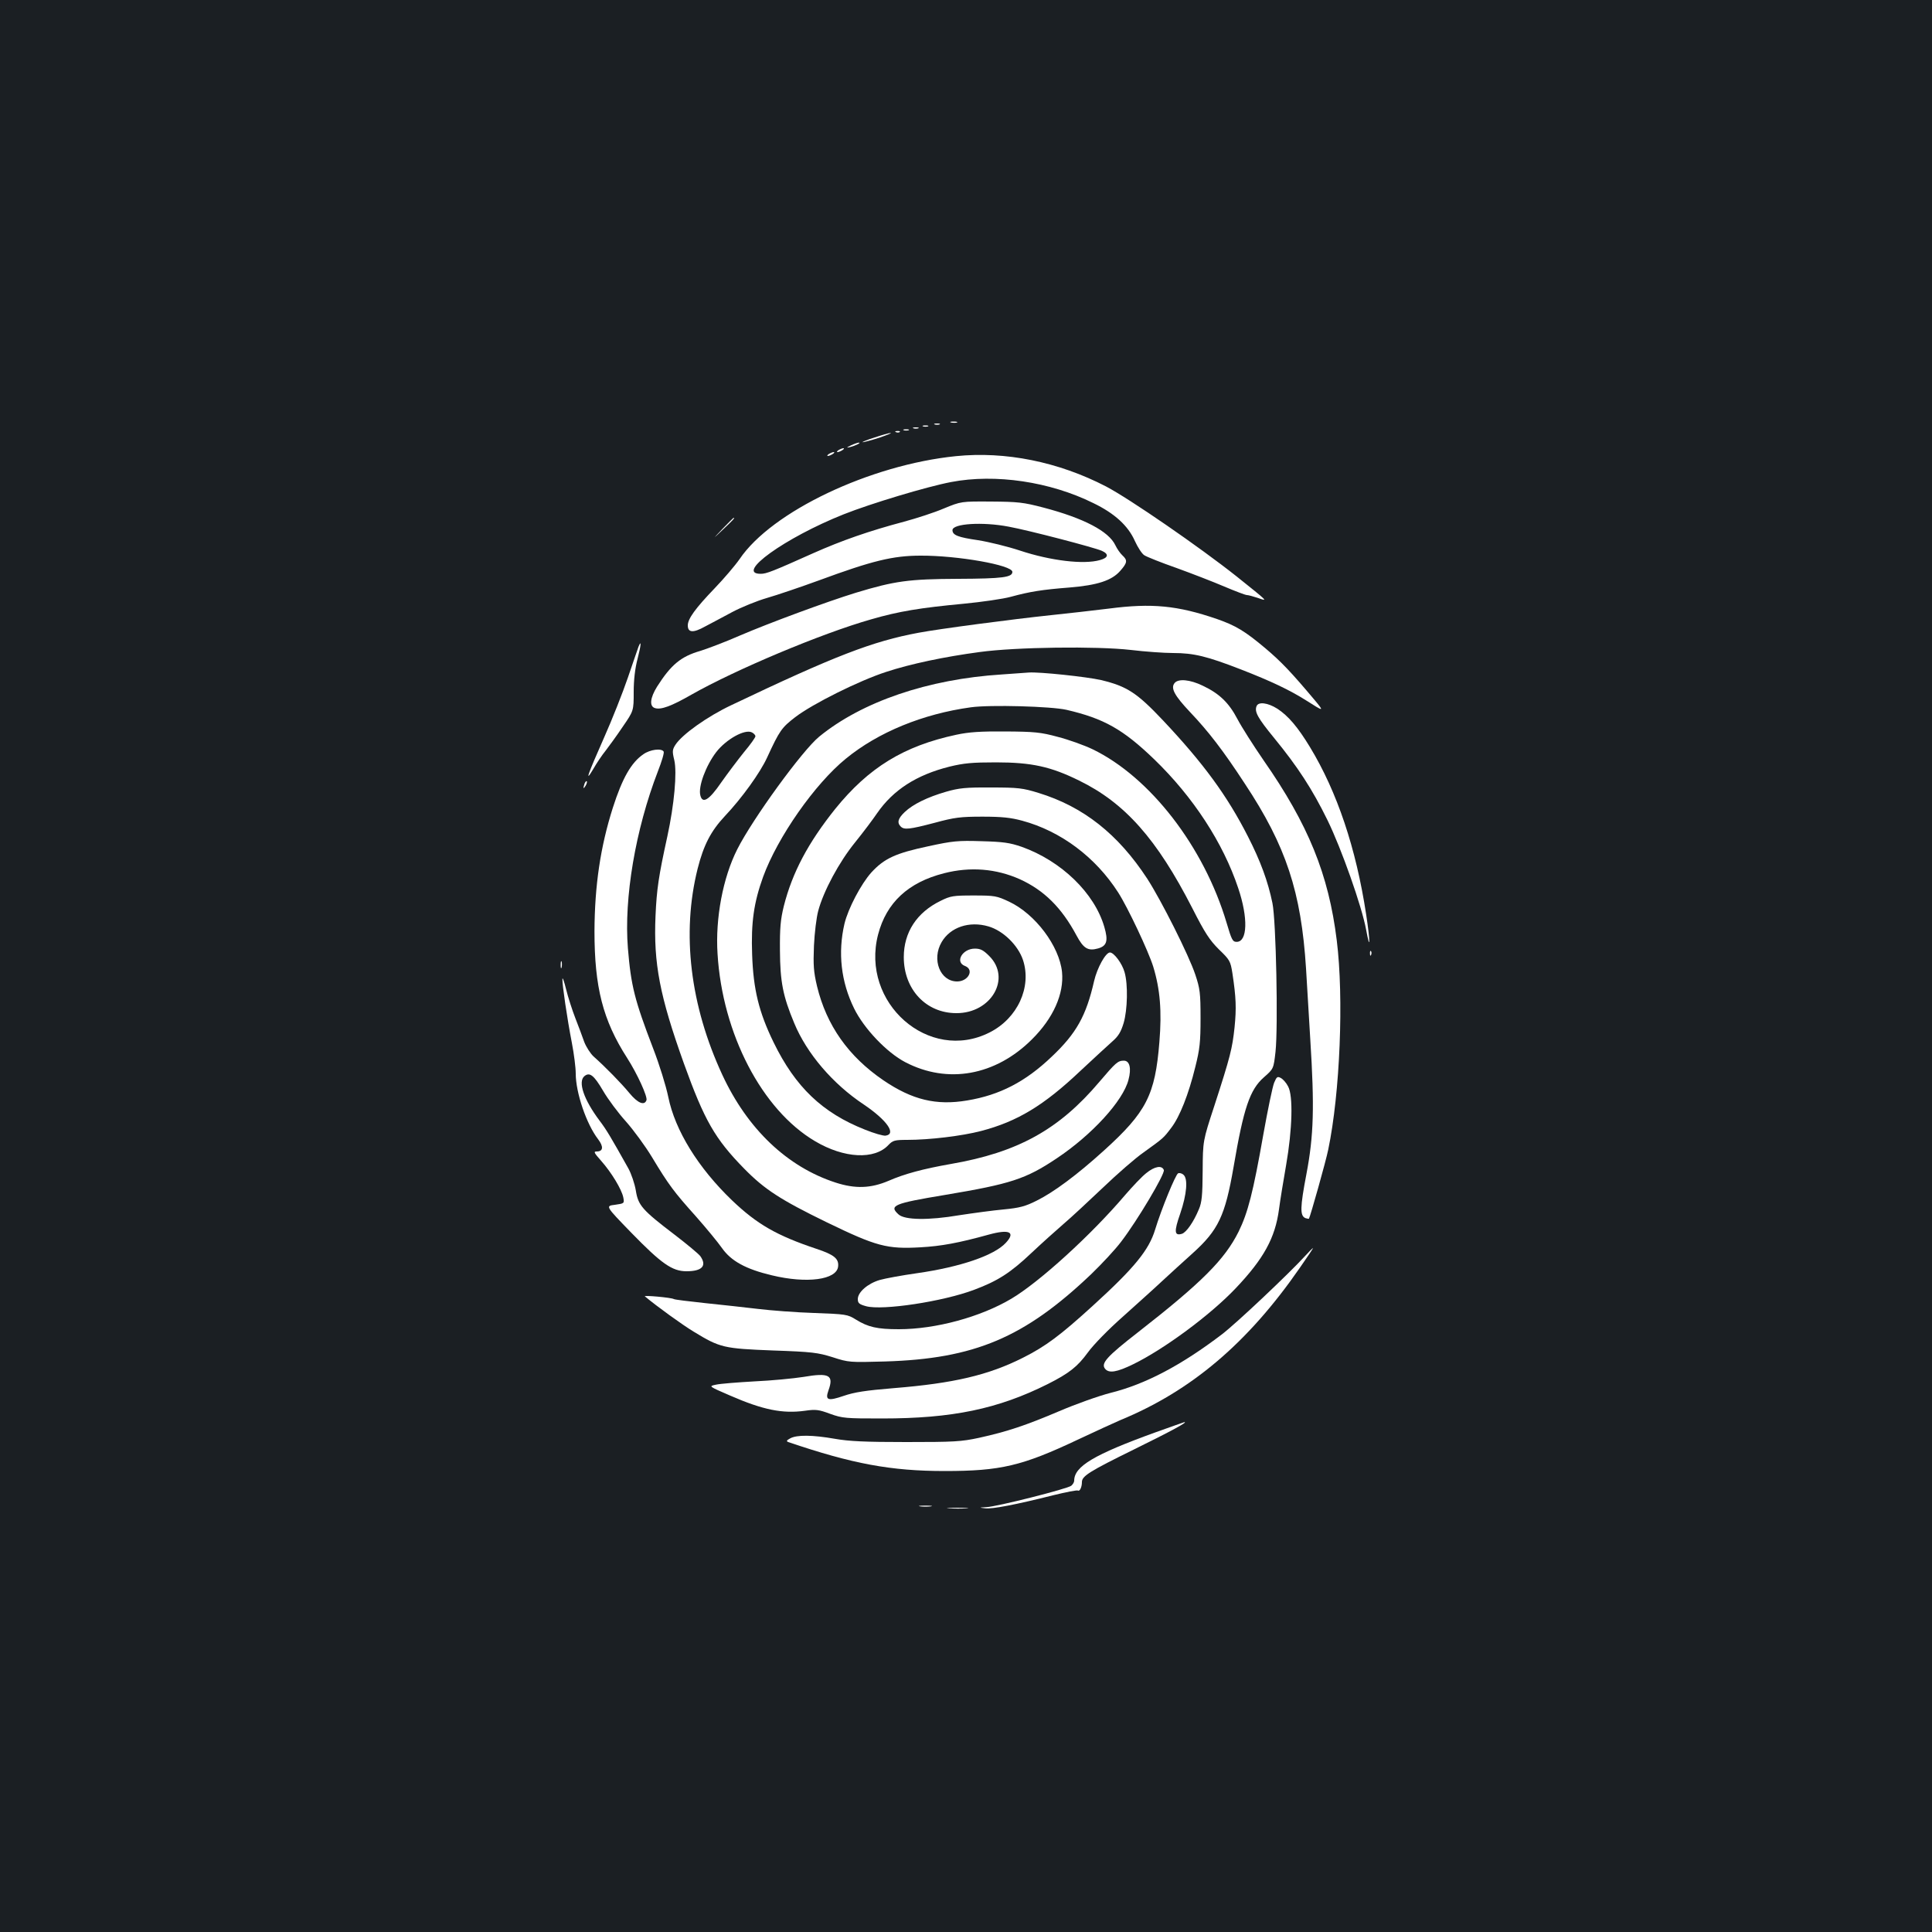 <?xml version="1.0" standalone="no"?>
<!DOCTYPE svg PUBLIC "-//W3C//DTD SVG 20010904//EN"
 "http://www.w3.org/TR/2001/REC-SVG-20010904/DTD/svg10.dtd">
<svg version="1.0" xmlns="http://www.w3.org/2000/svg"
 width="1000pt" height="1000pt" viewBox="0 0 1000 1000"
 preserveAspectRatio="xMidYMid meet">
<rect width="100%" height="100%" fill="#1b1f23"/>
<g transform="translate(0,1000) scale(0.1,-0.1)"
fill="#ffffff" stroke="none">
<path d="M4923 7813 c9 -2 23 -2 30 0 6 3 -1 5 -18 5 -16 0 -22 -2 -12 -5z"/>
<path d="M4838 7803 c6 -2 18 -2 25 0 6 3 1 5 -13 5 -14 0 -19 -2 -12 -5z"/>
<path d="M4778 7793 c6 -2 18 -2 25 0 6 3 1 5 -13 5 -14 0 -19 -2 -12 -5z"/>
<path d="M4728 7783 c6 -2 18 -2 25 0 6 3 1 5 -13 5 -14 0 -19 -2 -12 -5z"/>
<path d="M4678 7773 c6 -2 18 -2 25 0 6 3 1 5 -13 5 -14 0 -19 -2 -12 -5z"/>
<path d="M4638 7763 c7 -3 16 -2 19 1 4 3 -2 6 -13 5 -11 0 -14 -3 -6 -6z"/>
<path d="M4525 7735 c-38 -12 -65 -23 -60 -24 6 0 44 10 85 23 41 14 68 25 60
25 -8 0 -46 -11 -85 -24z"/>
<path d="M4405 7695 c-25 -12 -26 -14 -5 -9 28 7 60 23 45 23 -5 0 -23 -6 -40
-14z"/>
<path d="M4340 7670 c-8 -5 -10 -10 -5 -10 6 0 17 5 25 10 8 5 11 10 5 10 -5
0 -17 -5 -25 -10z"/>
<path d="M4290 7650 c-8 -5 -10 -10 -5 -10 6 0 17 5 25 10 8 5 11 10 5 10 -5
0 -17 -5 -25 -10z"/>
<path d="M4948 7639 c-445 -45 -954 -287 -1120 -533 -23 -33 -81 -101 -129
-151 -100 -104 -139 -158 -139 -192 0 -38 28 -40 89 -6 31 16 94 50 141 75 47
25 128 58 180 73 52 15 173 56 269 91 274 101 382 128 526 128 191 1 475 -49
475 -84 0 -28 -49 -35 -280 -36 -256 -1 -329 -11 -530 -72 -150 -46 -450 -157
-599 -221 -75 -33 -168 -68 -206 -80 -101 -29 -152 -72 -224 -185 -36 -58 -41
-102 -11 -111 31 -10 85 10 188 69 227 129 673 317 930 390 144 42 256 60 479
81 94 9 205 25 245 36 99 27 162 37 303 48 145 12 220 36 264 87 36 41 38 54
11 79 -12 11 -28 34 -37 53 -34 72 -163 140 -373 195 -103 27 -131 30 -270 31
-155 1 -155 1 -245 -36 -49 -21 -142 -51 -205 -68 -181 -48 -324 -98 -470
-163 -210 -94 -243 -107 -272 -107 -136 -1 125 187 429 308 141 56 430 143
556 167 229 44 512 2 736 -109 110 -53 180 -117 215 -196 15 -33 37 -67 49
-74 12 -8 87 -38 167 -66 80 -29 191 -72 247 -96 57 -24 109 -44 117 -44 7 0
33 -7 57 -15 54 -19 55 -21 -111 112 -193 153 -553 401 -675 465 -247 128
-521 183 -777 157z m273 -365 c104 -19 444 -108 482 -125 38 -17 34 -36 -10
-48 -84 -24 -256 -3 -413 49 -63 21 -161 45 -218 54 -103 15 -132 26 -132 52
0 34 156 44 291 18z"/>
<path d="M3740 7263 c-55 -58 -55 -58 3 -3 53 50 62 60 54 60 -1 0 -27 -26
-57 -57z"/>
<path d="M5740 6850 c-80 -10 -215 -25 -300 -34 -200 -21 -579 -71 -685 -91
-238 -44 -435 -120 -970 -375 -123 -58 -254 -151 -289 -205 -16 -25 -17 -34
-6 -79 15 -64 0 -230 -36 -396 -45 -205 -55 -273 -61 -410 -11 -247 22 -416
147 -765 106 -294 160 -389 312 -544 106 -108 188 -161 428 -278 256 -124 311
-139 485 -129 106 6 195 22 354 66 106 29 139 13 87 -43 -60 -65 -235 -125
-459 -157 -78 -11 -165 -27 -193 -35 -62 -18 -114 -63 -114 -99 0 -21 7 -27
43 -37 85 -23 397 24 559 85 123 46 188 88 297 191 53 50 128 117 166 150 39
33 130 118 204 188 73 70 168 153 210 182 104 75 103 74 143 127 44 57 90 173
125 316 23 92 27 128 27 252 0 130 -3 153 -27 225 -33 100 -177 386 -249 497
-151 231 -331 373 -563 444 -81 25 -105 28 -245 28 -132 1 -167 -3 -233 -22
-97 -28 -172 -65 -214 -105 -35 -33 -41 -55 -21 -75 18 -18 45 -15 175 19 103
28 134 32 248 32 101 0 147 -5 206 -21 200 -54 380 -189 497 -372 50 -78 156
-303 181 -383 36 -118 45 -231 32 -390 -22 -275 -67 -363 -288 -563 -138 -125
-259 -215 -348 -259 -58 -29 -87 -37 -170 -45 -55 -5 -158 -19 -230 -30 -159
-27 -282 -25 -314 4 -51 46 -26 57 240 101 340 57 418 82 578 189 183 122 344
298 372 407 16 60 6 99 -24 99 -31 0 -42 -10 -127 -110 -209 -247 -422 -365
-770 -425 -142 -25 -239 -51 -321 -87 -92 -39 -172 -42 -274 -9 -250 81 -456
277 -586 557 -167 360 -212 733 -128 1068 31 122 68 194 141 272 88 93 183
225 219 304 64 139 75 154 145 208 90 69 331 189 470 234 127 42 304 79 484
103 188 26 608 31 782 11 75 -9 174 -16 220 -16 107 0 176 -17 351 -85 157
-61 253 -107 337 -160 94 -60 95 -59 45 1 -121 144 -173 199 -256 269 -106 89
-153 117 -250 151 -204 70 -337 83 -559 54z m-1830 -661 c0 -6 -26 -43 -59
-82 -32 -40 -85 -110 -118 -157 -63 -92 -97 -112 -108 -67 -12 45 28 153 82
224 52 67 149 121 185 102 10 -5 18 -14 18 -20z"/>
<path d="M3305 6653 c-3 -10 -29 -82 -55 -160 -27 -79 -82 -218 -123 -310 -85
-192 -103 -242 -56 -163 17 30 46 73 64 95 17 22 57 77 88 123 57 83 57 83 57
180 0 63 7 123 20 172 18 70 21 102 5 63z"/>
<path d="M5185 6509 c-381 -24 -724 -141 -945 -322 -87 -71 -345 -426 -424
-583 -74 -146 -114 -357 -102 -541 25 -414 230 -808 505 -970 150 -89 308 -97
380 -19 22 23 32 26 96 26 116 0 283 20 383 46 187 49 324 131 515 312 69 64
143 133 165 152 31 27 44 49 58 95 20 69 23 199 5 262 -12 45 -55 103 -76 103
-22 0 -66 -79 -82 -148 -41 -180 -92 -271 -219 -391 -136 -130 -269 -199 -438
-227 -160 -27 -284 3 -433 104 -182 124 -295 285 -344 487 -18 76 -20 109 -16
210 3 66 13 147 22 180 27 102 108 253 191 355 42 52 93 120 114 151 83 120
203 198 375 241 74 18 117 22 240 22 185 0 284 -22 430 -94 238 -116 403 -303
586 -660 66 -130 90 -166 138 -214 56 -54 60 -60 70 -124 19 -126 21 -180 11
-280 -12 -110 -21 -148 -105 -407 -59 -180 -59 -180 -60 -335 -1 -128 -4 -163
-20 -200 -27 -65 -64 -118 -87 -126 -40 -12 -42 11 -9 105 34 100 41 181 16
201 -8 7 -20 10 -27 7 -13 -5 -87 -186 -119 -291 -32 -106 -107 -198 -321
-393 -170 -155 -245 -211 -362 -270 -180 -91 -361 -133 -670 -158 -146 -12
-204 -21 -259 -40 -82 -28 -97 -23 -79 28 29 80 4 93 -130 70 -51 -8 -165 -19
-253 -23 -88 -5 -178 -12 -199 -17 -39 -8 -39 -8 72 -56 172 -75 273 -95 389
-79 55 8 71 6 130 -16 64 -23 81 -24 268 -24 364 0 600 49 858 178 111 56 154
90 208 164 28 39 107 120 182 186 72 65 164 147 202 183 39 36 110 101 158
144 133 120 168 193 212 447 52 305 84 400 157 464 50 44 50 44 60 132 14 129
3 680 -16 770 -23 112 -62 218 -127 345 -107 210 -229 377 -439 600 -135 143
-187 177 -321 209 -74 17 -319 43 -374 39 -11 -1 -74 -5 -140 -10z m335 -183
c194 -45 293 -101 454 -256 202 -195 357 -433 435 -667 52 -154 48 -278 -8
-278 -21 0 -26 10 -52 98 -117 394 -396 755 -694 899 -44 21 -125 50 -180 64
-88 24 -121 27 -270 28 -130 1 -190 -3 -255 -17 -272 -58 -454 -170 -627 -384
-140 -175 -222 -329 -266 -503 -17 -69 -21 -113 -20 -230 1 -161 15 -235 74
-376 65 -157 199 -314 360 -421 120 -81 170 -153 113 -161 -12 -2 -60 12 -107
31 -220 87 -360 220 -473 452 -76 156 -105 274 -111 455 -6 166 9 269 57 402
75 205 267 480 428 611 167 137 399 232 647 266 100 14 416 5 495 -13z"/>
<path d="M6080 6465 c-22 -26 -2 -64 79 -150 97 -102 173 -201 284 -371 214
-323 292 -561 317 -957 5 -89 15 -254 22 -367 22 -350 18 -497 -20 -697 -33
-173 -34 -216 -5 -228 9 -3 17 -4 18 -3 7 11 88 298 100 358 61 293 81 786 44
1083 -42 341 -147 599 -379 932 -53 77 -114 173 -135 213 -44 84 -93 132 -180
173 -66 32 -126 37 -145 14z"/>
<path d="M6504 6345 c-12 -29 6 -61 91 -165 122 -149 197 -264 276 -425 72
-147 178 -447 200 -567 22 -119 22 -64 0 80 -52 341 -150 633 -290 864 -63
104 -113 163 -170 200 -49 31 -98 37 -107 13z"/>
<path d="M3330 6096 c-63 -43 -109 -124 -158 -277 -64 -201 -94 -402 -95 -639
0 -289 43 -460 169 -656 52 -81 107 -201 100 -219 -11 -29 -45 -15 -88 37 -42
51 -124 135 -186 190 -16 15 -38 49 -48 75 -9 26 -30 82 -46 123 -16 41 -38
109 -48 150 -10 41 -19 65 -19 52 -1 -29 24 -201 49 -330 11 -57 20 -128 20
-159 0 -98 55 -261 116 -340 29 -38 26 -63 -7 -63 -18 0 -15 -6 23 -49 53 -60
105 -146 114 -188 6 -32 6 -32 -43 -39 -50 -6 -50 -6 86 -146 154 -158 210
-198 284 -198 81 0 107 28 72 78 -9 12 -69 62 -133 111 -168 128 -189 152
-201 229 -6 35 -23 86 -39 115 -92 164 -112 198 -149 247 -81 108 -113 201
-78 230 27 22 49 5 96 -75 26 -45 80 -117 119 -160 39 -44 100 -127 135 -185
86 -143 114 -180 227 -306 53 -60 114 -134 135 -164 47 -67 123 -109 258 -141
182 -44 335 -23 343 45 5 41 -21 62 -112 92 -206 69 -307 127 -437 251 -175
168 -295 362 -330 535 -12 58 -46 168 -79 253 -95 248 -114 322 -130 517 -21
260 39 614 155 915 20 51 34 97 30 103 -11 18 -70 11 -105 -14z"/>
<path d="M3026 5945 c-9 -26 -7 -32 5 -12 6 10 9 21 6 23 -2 3 -7 -2 -11 -11z"/>
<path d="M4806 5620 c-170 -36 -229 -63 -296 -136 -53 -59 -120 -186 -139
-265 -35 -150 -18 -301 50 -439 51 -104 169 -228 265 -278 219 -114 466 -70
655 118 111 110 167 236 156 349 -14 134 -138 300 -274 364 -64 30 -74 32
-183 32 -106 0 -120 -2 -172 -28 -123 -60 -190 -163 -190 -291 0 -167 115
-290 272 -290 181 -1 286 181 170 296 -30 30 -45 38 -74 38 -65 0 -105 -70
-51 -90 49 -19 17 -80 -41 -80 -88 0 -133 114 -80 204 45 77 143 110 242 81
76 -22 153 -97 179 -174 46 -140 -28 -302 -173 -375 -314 -159 -669 153 -577
507 43 165 156 270 341 317 136 35 270 24 393 -31 125 -57 216 -147 293 -291
36 -67 59 -82 112 -67 45 13 53 39 32 111 -51 176 -223 342 -428 415 -61 21
-95 26 -208 29 -121 4 -150 1 -274 -26z"/>
<path d="M7091 5064 c0 -11 3 -14 6 -6 3 7 2 16 -1 19 -3 4 -6 -2 -5 -13z"/>
<path d="M2902 5005 c0 -16 2 -22 5 -12 2 9 2 23 0 30 -3 6 -5 -1 -5 -18z"/>
<path d="M6595 4396 c-8 -19 -33 -139 -56 -268 -53 -301 -80 -405 -128 -503
-72 -144 -189 -262 -521 -521 -162 -126 -193 -161 -170 -189 20 -24 60 -18
146 24 161 79 398 254 530 393 145 153 204 260 224 408 6 47 23 150 37 230 32
184 37 359 10 407 -9 18 -26 37 -37 43 -18 10 -22 7 -35 -24z"/>
<path d="M5933 3928 c-23 -18 -71 -69 -109 -113 -176 -207 -443 -450 -589
-537 -160 -95 -392 -158 -583 -158 -112 0 -159 11 -222 50 -43 27 -52 28 -216
34 -94 3 -224 13 -290 21 -65 8 -188 21 -273 30 -85 9 -158 18 -163 21 -13 8
-160 21 -150 14 62 -52 195 -148 253 -183 136 -83 155 -87 409 -97 204 -7 233
-11 310 -35 83 -27 89 -27 270 -22 464 14 722 123 1067 451 55 53 126 129 156
169 85 111 228 352 221 371 -10 26 -48 19 -91 -16z"/>
<path d="M6756 3500 c-82 -90 -357 -350 -432 -407 -209 -159 -394 -257 -574
-302 -63 -16 -183 -59 -267 -95 -174 -74 -270 -106 -415 -138 -93 -20 -130
-22 -378 -22 -215 0 -296 4 -370 17 -114 20 -196 21 -230 2 -19 -10 -21 -15
-10 -19 332 -113 532 -150 810 -150 289 0 400 26 690 163 91 43 190 88 220
101 366 151 658 398 928 788 39 56 70 102 68 102 -2 0 -20 -18 -40 -40z"/>
<path d="M5980 2586 c-318 -115 -420 -176 -420 -250 0 -8 -7 -19 -15 -26 -19
-16 -387 -109 -440 -111 -39 -2 -39 -2 -6 -6 35 -5 159 19 354 68 65 16 122
27 126 24 10 -6 21 18 21 44 0 31 40 56 270 169 191 94 282 143 260 141 -3 -1
-70 -24 -150 -53z"/>
<path d="M4763 2203 c15 -2 39 -2 55 0 15 2 2 4 -28 4 -30 0 -43 -2 -27 -4z"/>
<path d="M4913 2193 c26 -2 67 -2 90 0 23 2 2 3 -48 3 -49 0 -68 -1 -42 -3z"/>
</g>
</svg>
